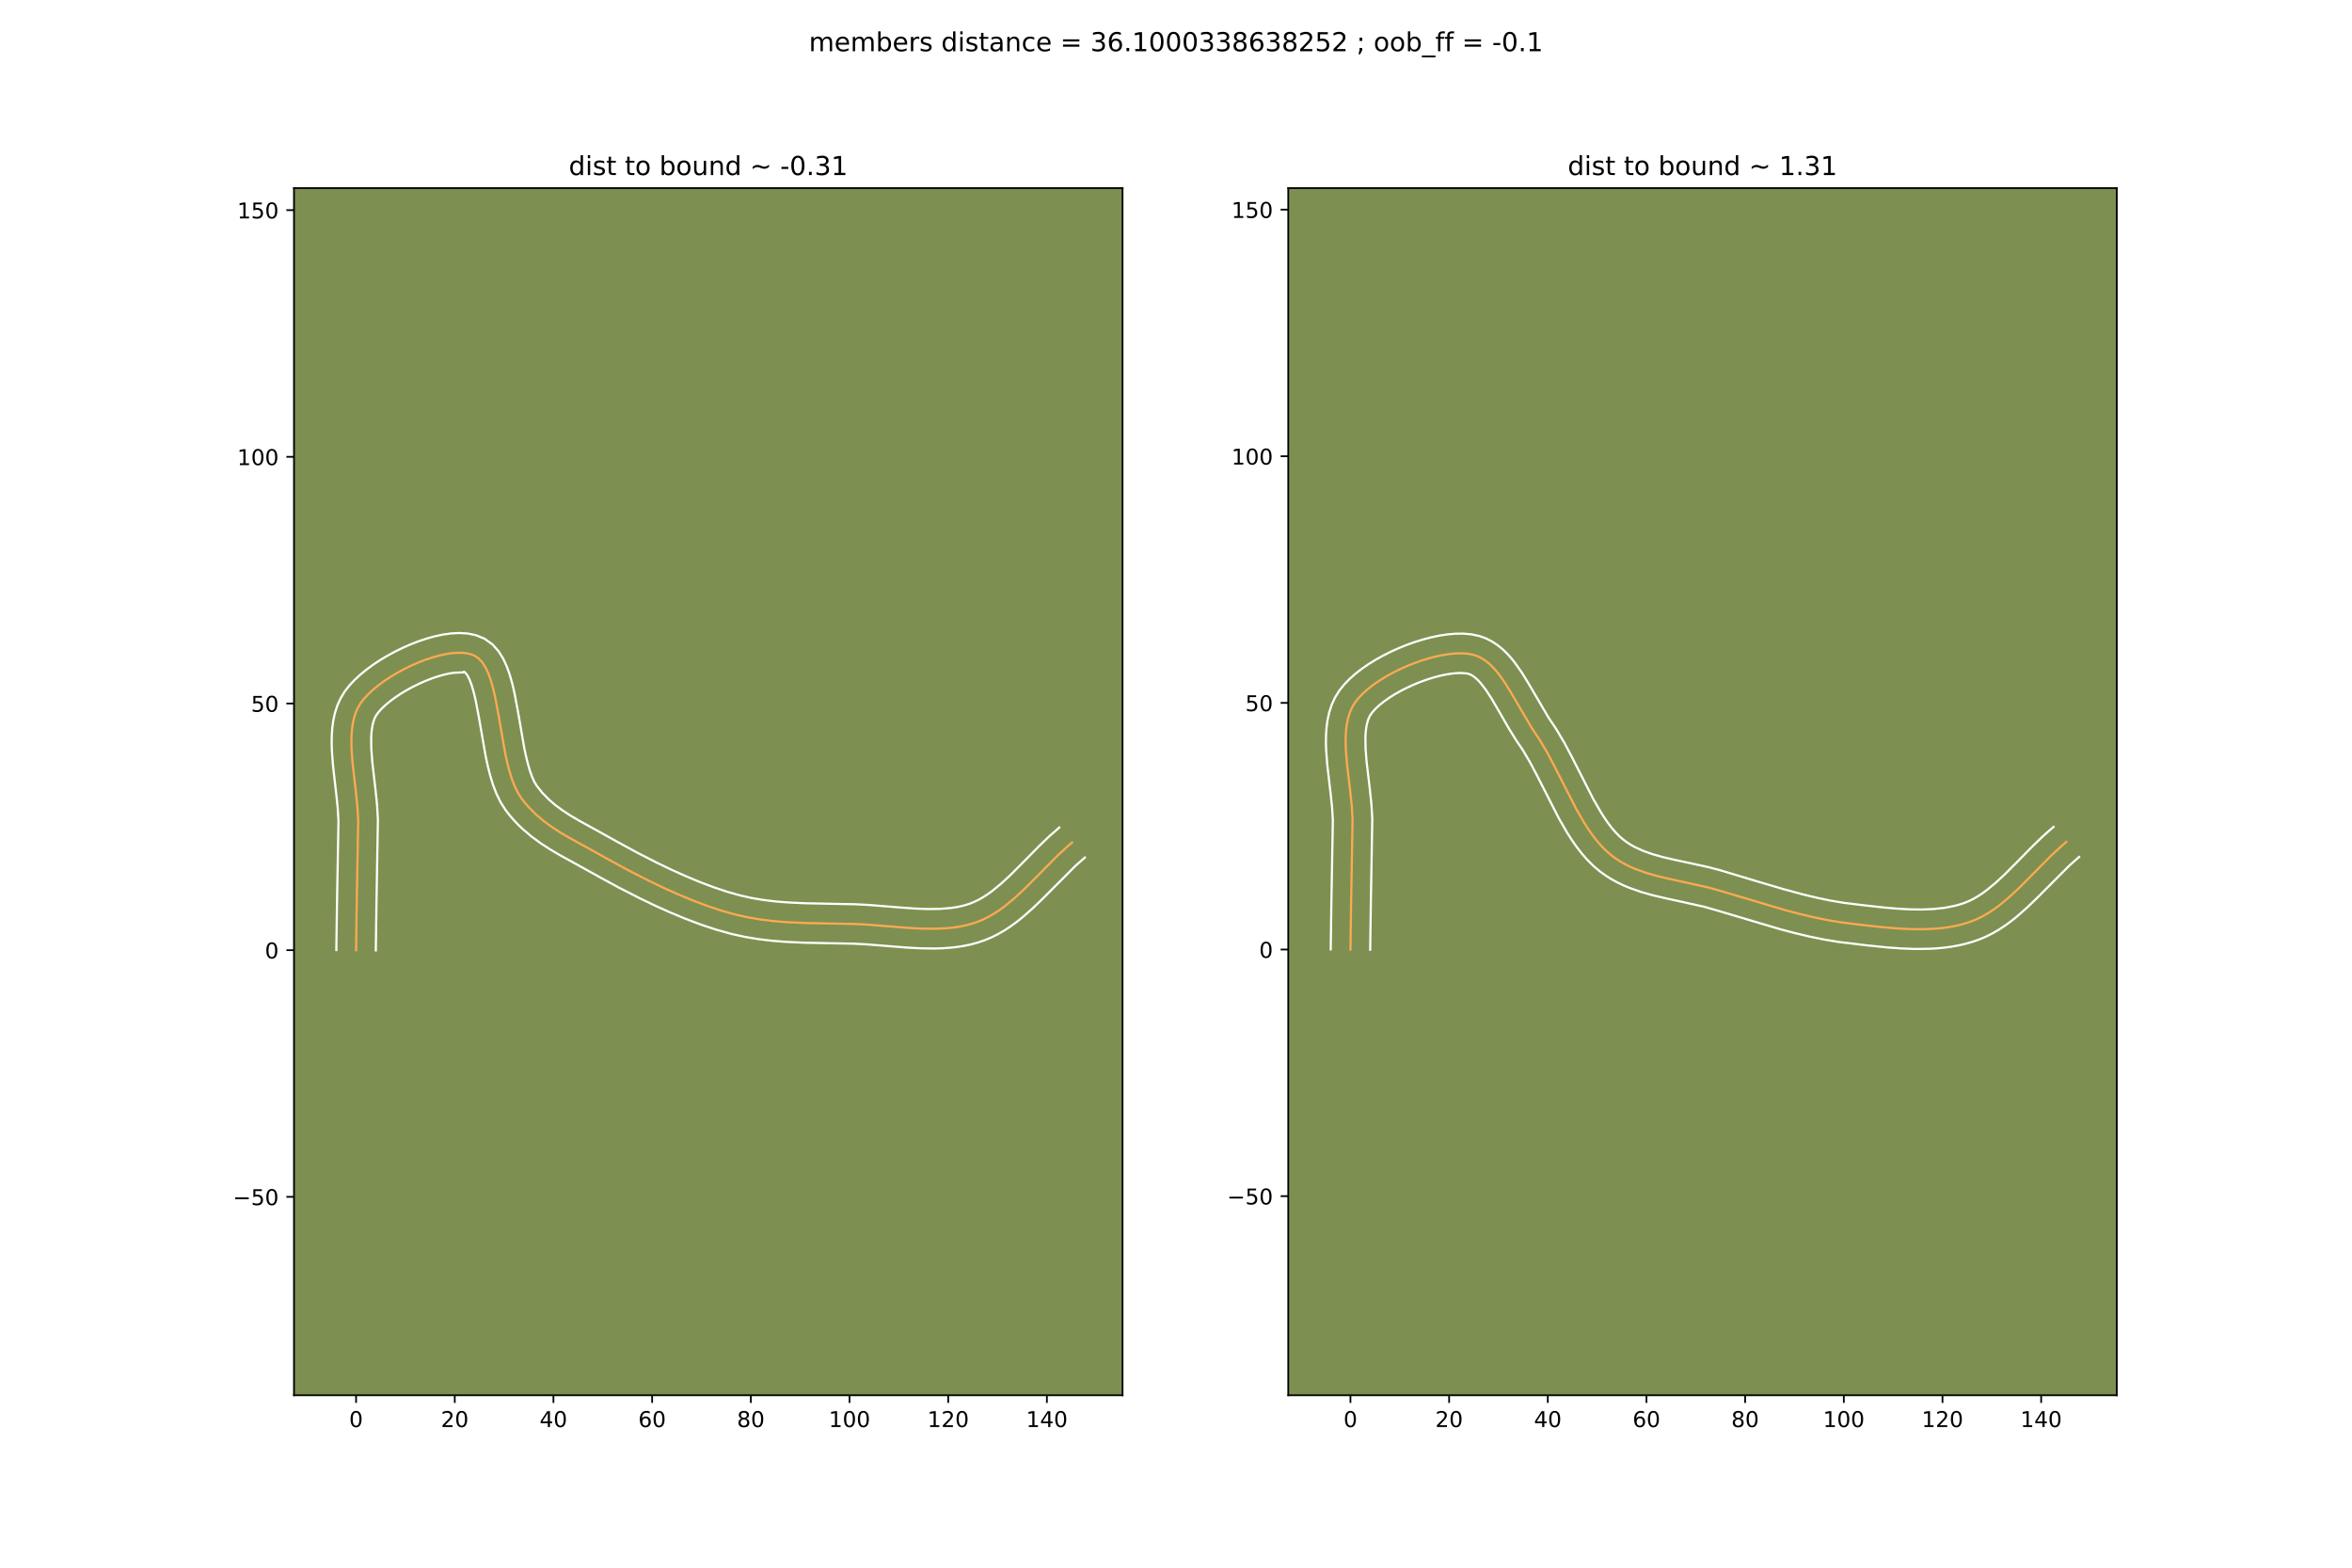 <?xml version="1.0" encoding="utf-8" standalone="no"?>
<!DOCTYPE svg PUBLIC "-//W3C//DTD SVG 1.1//EN"
  "http://www.w3.org/Graphics/SVG/1.1/DTD/svg11.dtd">
<!-- Created with matplotlib (https://matplotlib.org/) -->
<svg height="720pt" version="1.1" viewBox="0 0 1080 720" width="1080pt" xmlns="http://www.w3.org/2000/svg" xmlns:xlink="http://www.w3.org/1999/xlink">
 <defs>
  <style type="text/css">
*{stroke-linecap:butt;stroke-linejoin:round;}
  </style>
 </defs>
 <g id="figure_1">
  <g id="patch_1">
   <path d="M 0 720 
L 1080 720 
L 1080 0 
L 0 0 
z
" style="fill:#ffffff;"/>
  </g>
  <g id="axes_1">
   <g id="patch_2">
    <path d="M 135 640.8 
L 515.455 640.8 
L 515.455 86.4 
L 135 86.4 
z
" style="fill:#7d9051;"/>
   </g>
   <g id="matplotlib.axis_1">
    <g id="xtick_1">
     <g id="line2d_1">
      <defs>
       <path d="M 0 0 
L 0 3.5 
" id="m8bb1926071" style="stroke:#000000;stroke-width:0.8;"/>
      </defs>
      <g>
       <use style="stroke:#000000;stroke-width:0.8;" x="163.502" xlink:href="#m8bb1926071" y="640.8"/>
      </g>
     </g>
     <g id="text_1">
      <!-- 0 -->
      <defs>
       <path d="M 31.781 66.406 
Q 24.172 66.406 20.328 58.906 
Q 16.5 51.422 16.5 36.375 
Q 16.5 21.391 20.328 13.891 
Q 24.172 6.391 31.781 6.391 
Q 39.453 6.391 43.281 13.891 
Q 47.125 21.391 47.125 36.375 
Q 47.125 51.422 43.281 58.906 
Q 39.453 66.406 31.781 66.406 
z
M 31.781 74.219 
Q 44.047 74.219 50.516 64.516 
Q 56.984 54.828 56.984 36.375 
Q 56.984 17.969 50.516 8.266 
Q 44.047 -1.422 31.781 -1.422 
Q 19.531 -1.422 13.062 8.266 
Q 6.594 17.969 6.594 36.375 
Q 6.594 54.828 13.062 64.516 
Q 19.531 74.219 31.781 74.219 
z
" id="DejaVuSans-48"/>
      </defs>
      <g transform="translate(160.321 655.398)scale(0.1 -0.1)">
       <use xlink:href="#DejaVuSans-48"/>
      </g>
     </g>
    </g>
    <g id="xtick_2">
     <g id="line2d_2">
      <g>
       <use style="stroke:#000000;stroke-width:0.8;" x="208.819" xlink:href="#m8bb1926071" y="640.8"/>
      </g>
     </g>
     <g id="text_2">
      <!-- 20 -->
      <defs>
       <path d="M 19.188 8.297 
L 53.609 8.297 
L 53.609 0 
L 7.328 0 
L 7.328 8.297 
Q 12.938 14.109 22.625 23.891 
Q 32.328 33.688 34.812 36.531 
Q 39.547 41.844 41.422 45.531 
Q 43.312 49.219 43.312 52.781 
Q 43.312 58.594 39.234 62.25 
Q 35.156 65.922 28.609 65.922 
Q 23.969 65.922 18.812 64.312 
Q 13.672 62.703 7.812 59.422 
L 7.812 69.391 
Q 13.766 71.781 18.938 73 
Q 24.125 74.219 28.422 74.219 
Q 39.75 74.219 46.484 68.547 
Q 53.219 62.891 53.219 53.422 
Q 53.219 48.922 51.531 44.891 
Q 49.859 40.875 45.406 35.406 
Q 44.188 33.984 37.641 27.219 
Q 31.109 20.453 19.188 8.297 
z
" id="DejaVuSans-50"/>
      </defs>
      <g transform="translate(202.456 655.398)scale(0.1 -0.1)">
       <use xlink:href="#DejaVuSans-50"/>
       <use x="63.623" xlink:href="#DejaVuSans-48"/>
      </g>
     </g>
    </g>
    <g id="xtick_3">
     <g id="line2d_3">
      <g>
       <use style="stroke:#000000;stroke-width:0.8;" x="254.135" xlink:href="#m8bb1926071" y="640.8"/>
      </g>
     </g>
     <g id="text_3">
      <!-- 40 -->
      <defs>
       <path d="M 37.797 64.312 
L 12.891 25.391 
L 37.797 25.391 
z
M 35.203 72.906 
L 47.609 72.906 
L 47.609 25.391 
L 58.016 25.391 
L 58.016 17.188 
L 47.609 17.188 
L 47.609 0 
L 37.797 0 
L 37.797 17.188 
L 4.891 17.188 
L 4.891 26.703 
z
" id="DejaVuSans-52"/>
      </defs>
      <g transform="translate(247.773 655.398)scale(0.1 -0.1)">
       <use xlink:href="#DejaVuSans-52"/>
       <use x="63.623" xlink:href="#DejaVuSans-48"/>
      </g>
     </g>
    </g>
    <g id="xtick_4">
     <g id="line2d_4">
      <g>
       <use style="stroke:#000000;stroke-width:0.8;" x="299.452" xlink:href="#m8bb1926071" y="640.8"/>
      </g>
     </g>
     <g id="text_4">
      <!-- 60 -->
      <defs>
       <path d="M 33.016 40.375 
Q 26.375 40.375 22.484 35.828 
Q 18.609 31.297 18.609 23.391 
Q 18.609 15.531 22.484 10.953 
Q 26.375 6.391 33.016 6.391 
Q 39.656 6.391 43.531 10.953 
Q 47.406 15.531 47.406 23.391 
Q 47.406 31.297 43.531 35.828 
Q 39.656 40.375 33.016 40.375 
z
M 52.594 71.297 
L 52.594 62.312 
Q 48.875 64.062 45.094 64.984 
Q 41.312 65.922 37.594 65.922 
Q 27.828 65.922 22.672 59.328 
Q 17.531 52.734 16.797 39.406 
Q 19.672 43.656 24.016 45.922 
Q 28.375 48.188 33.594 48.188 
Q 44.578 48.188 50.953 41.516 
Q 57.328 34.859 57.328 23.391 
Q 57.328 12.156 50.688 5.359 
Q 44.047 -1.422 33.016 -1.422 
Q 20.359 -1.422 13.672 8.266 
Q 6.984 17.969 6.984 36.375 
Q 6.984 53.656 15.188 63.938 
Q 23.391 74.219 37.203 74.219 
Q 40.922 74.219 44.703 73.484 
Q 48.484 72.75 52.594 71.297 
z
" id="DejaVuSans-54"/>
      </defs>
      <g transform="translate(293.089 655.398)scale(0.1 -0.1)">
       <use xlink:href="#DejaVuSans-54"/>
       <use x="63.623" xlink:href="#DejaVuSans-48"/>
      </g>
     </g>
    </g>
    <g id="xtick_5">
     <g id="line2d_5">
      <g>
       <use style="stroke:#000000;stroke-width:0.8;" x="344.769" xlink:href="#m8bb1926071" y="640.8"/>
      </g>
     </g>
     <g id="text_5">
      <!-- 80 -->
      <defs>
       <path d="M 31.781 34.625 
Q 24.75 34.625 20.719 30.859 
Q 16.703 27.094 16.703 20.516 
Q 16.703 13.922 20.719 10.156 
Q 24.75 6.391 31.781 6.391 
Q 38.812 6.391 42.859 10.172 
Q 46.922 13.969 46.922 20.516 
Q 46.922 27.094 42.891 30.859 
Q 38.875 34.625 31.781 34.625 
z
M 21.922 38.812 
Q 15.578 40.375 12.031 44.719 
Q 8.5 49.078 8.5 55.328 
Q 8.5 64.062 14.719 69.141 
Q 20.953 74.219 31.781 74.219 
Q 42.672 74.219 48.875 69.141 
Q 55.078 64.062 55.078 55.328 
Q 55.078 49.078 51.531 44.719 
Q 48 40.375 41.703 38.812 
Q 48.828 37.156 52.797 32.312 
Q 56.781 27.484 56.781 20.516 
Q 56.781 9.906 50.312 4.234 
Q 43.844 -1.422 31.781 -1.422 
Q 19.734 -1.422 13.25 4.234 
Q 6.781 9.906 6.781 20.516 
Q 6.781 27.484 10.781 32.312 
Q 14.797 37.156 21.922 38.812 
z
M 18.312 54.391 
Q 18.312 48.734 21.844 45.562 
Q 25.391 42.391 31.781 42.391 
Q 38.141 42.391 41.719 45.562 
Q 45.312 48.734 45.312 54.391 
Q 45.312 60.062 41.719 63.234 
Q 38.141 66.406 31.781 66.406 
Q 25.391 66.406 21.844 63.234 
Q 18.312 60.062 18.312 54.391 
z
" id="DejaVuSans-56"/>
      </defs>
      <g transform="translate(338.406 655.398)scale(0.1 -0.1)">
       <use xlink:href="#DejaVuSans-56"/>
       <use x="63.623" xlink:href="#DejaVuSans-48"/>
      </g>
     </g>
    </g>
    <g id="xtick_6">
     <g id="line2d_6">
      <g>
       <use style="stroke:#000000;stroke-width:0.8;" x="390.085" xlink:href="#m8bb1926071" y="640.8"/>
      </g>
     </g>
     <g id="text_6">
      <!-- 100 -->
      <defs>
       <path d="M 12.406 8.297 
L 28.516 8.297 
L 28.516 63.922 
L 10.984 60.406 
L 10.984 69.391 
L 28.422 72.906 
L 38.281 72.906 
L 38.281 8.297 
L 54.391 8.297 
L 54.391 0 
L 12.406 0 
z
" id="DejaVuSans-49"/>
      </defs>
      <g transform="translate(380.541 655.398)scale(0.1 -0.1)">
       <use xlink:href="#DejaVuSans-49"/>
       <use x="63.623" xlink:href="#DejaVuSans-48"/>
       <use x="127.246" xlink:href="#DejaVuSans-48"/>
      </g>
     </g>
    </g>
    <g id="xtick_7">
     <g id="line2d_7">
      <g>
       <use style="stroke:#000000;stroke-width:0.8;" x="435.402" xlink:href="#m8bb1926071" y="640.8"/>
      </g>
     </g>
     <g id="text_7">
      <!-- 120 -->
      <g transform="translate(425.858 655.398)scale(0.1 -0.1)">
       <use xlink:href="#DejaVuSans-49"/>
       <use x="63.623" xlink:href="#DejaVuSans-50"/>
       <use x="127.246" xlink:href="#DejaVuSans-48"/>
      </g>
     </g>
    </g>
    <g id="xtick_8">
     <g id="line2d_8">
      <g>
       <use style="stroke:#000000;stroke-width:0.8;" x="480.718" xlink:href="#m8bb1926071" y="640.8"/>
      </g>
     </g>
     <g id="text_8">
      <!-- 140 -->
      <g transform="translate(471.175 655.398)scale(0.1 -0.1)">
       <use xlink:href="#DejaVuSans-49"/>
       <use x="63.623" xlink:href="#DejaVuSans-52"/>
       <use x="127.246" xlink:href="#DejaVuSans-48"/>
      </g>
     </g>
    </g>
   </g>
   <g id="matplotlib.axis_2">
    <g id="ytick_1">
     <g id="line2d_9">
      <defs>
       <path d="M 0 0 
L -3.5 0 
" id="m90d6559d12" style="stroke:#000000;stroke-width:0.8;"/>
      </defs>
      <g>
       <use style="stroke:#000000;stroke-width:0.8;" x="135" xlink:href="#m90d6559d12" y="549.682"/>
      </g>
     </g>
     <g id="text_9">
      <!-- −50 -->
      <defs>
       <path d="M 10.594 35.5 
L 73.188 35.5 
L 73.188 27.203 
L 10.594 27.203 
z
" id="DejaVuSans-8722"/>
       <path d="M 10.797 72.906 
L 49.516 72.906 
L 49.516 64.594 
L 19.828 64.594 
L 19.828 46.734 
Q 21.969 47.469 24.109 47.828 
Q 26.266 48.188 28.422 48.188 
Q 40.625 48.188 47.75 41.5 
Q 54.891 34.812 54.891 23.391 
Q 54.891 11.625 47.562 5.094 
Q 40.234 -1.422 26.906 -1.422 
Q 22.312 -1.422 17.547 -0.641 
Q 12.797 0.141 7.719 1.703 
L 7.719 11.625 
Q 12.109 9.234 16.797 8.062 
Q 21.484 6.891 26.703 6.891 
Q 35.156 6.891 40.078 11.328 
Q 45.016 15.766 45.016 23.391 
Q 45.016 31 40.078 35.438 
Q 35.156 39.891 26.703 39.891 
Q 22.75 39.891 18.812 39.016 
Q 14.891 38.141 10.797 36.281 
z
" id="DejaVuSans-53"/>
      </defs>
      <g transform="translate(106.895 553.482)scale(0.1 -0.1)">
       <use xlink:href="#DejaVuSans-8722"/>
       <use x="83.789" xlink:href="#DejaVuSans-53"/>
       <use x="147.412" xlink:href="#DejaVuSans-48"/>
      </g>
     </g>
    </g>
    <g id="ytick_2">
     <g id="line2d_10">
      <g>
       <use style="stroke:#000000;stroke-width:0.8;" x="135" xlink:href="#m90d6559d12" y="436.391"/>
      </g>
     </g>
     <g id="text_10">
      <!-- 0 -->
      <g transform="translate(121.638 440.19)scale(0.1 -0.1)">
       <use xlink:href="#DejaVuSans-48"/>
      </g>
     </g>
    </g>
    <g id="ytick_3">
     <g id="line2d_11">
      <g>
       <use style="stroke:#000000;stroke-width:0.8;" x="135" xlink:href="#m90d6559d12" y="323.099"/>
      </g>
     </g>
     <g id="text_11">
      <!-- 50 -->
      <g transform="translate(115.275 326.899)scale(0.1 -0.1)">
       <use xlink:href="#DejaVuSans-53"/>
       <use x="63.623" xlink:href="#DejaVuSans-48"/>
      </g>
     </g>
    </g>
    <g id="ytick_4">
     <g id="line2d_12">
      <g>
       <use style="stroke:#000000;stroke-width:0.8;" x="135" xlink:href="#m90d6559d12" y="209.808"/>
      </g>
     </g>
     <g id="text_12">
      <!-- 100 -->
      <g transform="translate(108.912 213.607)scale(0.1 -0.1)">
       <use xlink:href="#DejaVuSans-49"/>
       <use x="63.623" xlink:href="#DejaVuSans-48"/>
       <use x="127.246" xlink:href="#DejaVuSans-48"/>
      </g>
     </g>
    </g>
    <g id="ytick_5">
     <g id="line2d_13">
      <g>
       <use style="stroke:#000000;stroke-width:0.8;" x="135" xlink:href="#m90d6559d12" y="96.516"/>
      </g>
     </g>
     <g id="text_13">
      <!-- 150 -->
      <g transform="translate(108.912 100.315)scale(0.1 -0.1)">
       <use xlink:href="#DejaVuSans-49"/>
       <use x="63.623" xlink:href="#DejaVuSans-53"/>
       <use x="127.246" xlink:href="#DejaVuSans-48"/>
      </g>
     </g>
    </g>
   </g>
   <g id="line2d_14">
    <path clip-path="url(#p66b61be39e)" d="M 163.502 436.391 
L 163.794 415.524 
L 164.476 376.728 
L 164.11 370.449 
L 163.446 363.969 
L 161.939 350.888 
L 161.453 344.529 
L 161.356 341.448 
L 161.386 338.452 
L 161.565 335.556 
L 161.915 332.776 
L 162.459 330.128 
L 163.22 327.625 
L 164.219 325.283 
L 165.479 323.117 
L 167.056 321.035 
L 168.965 318.949 
L 171.172 316.877 
L 173.64 314.838 
L 176.333 312.851 
L 179.215 310.934 
L 182.251 309.106 
L 185.405 307.387 
L 188.641 305.794 
L 191.924 304.348 
L 195.216 303.065 
L 198.483 301.966 
L 201.688 301.069 
L 204.796 300.393 
L 207.771 299.957 
L 210.577 299.779 
L 213.178 299.878 
L 215.538 300.273 
L 217.622 300.983 
L 219.622 302.252 
L 221.369 304.088 
L 222.891 306.434 
L 224.214 309.233 
L 225.369 312.428 
L 226.381 315.961 
L 227.281 319.775 
L 228.851 328.018 
L 231.86 345.356 
L 232.749 349.533 
L 233.748 353.534 
L 234.886 357.3 
L 236.19 360.774 
L 237.689 363.899 
L 239.41 366.617 
L 240.937 368.585 
L 242.525 370.439 
L 245.873 373.842 
L 249.436 376.897 
L 253.195 379.673 
L 257.131 382.242 
L 261.227 384.674 
L 269.823 389.41 
L 279.355 394.71 
L 288.294 399.579 
L 297.85 404.469 
L 304.455 407.639 
L 311.168 410.663 
L 317.926 413.48 
L 324.661 416.028 
L 331.307 418.246 
L 337.8 420.071 
L 343.561 421.35 
L 349.298 422.313 
L 355.018 423.009 
L 360.727 423.486 
L 369.286 423.896 
L 380.727 424.128 
L 392.251 424.355 
L 398.228 424.654 
L 407.408 425.385 
L 416.693 426.138 
L 422.858 426.478 
L 428.944 426.565 
L 434.899 426.295 
L 437.812 425.993 
L 440.674 425.563 
L 443.478 424.99 
L 446.218 424.262 
L 448.888 423.367 
L 451.484 422.286 
L 454.011 421.023 
L 456.475 419.593 
L 458.881 418.012 
L 461.237 416.296 
L 465.821 412.522 
L 470.275 408.398 
L 476.816 401.832 
L 485.534 393.034 
L 490 388.9 
L 492.281 386.956 
L 492.281 386.956 
" style="fill:none;stroke:#fea952;stroke-linecap:square;"/>
   </g>
   <g id="line2d_15">
    <path clip-path="url(#p66b61be39e)" d="M 154.439 436.304 
L 154.732 415.357 
L 155.421 377.119 
L 155.087 371.305 
L 154.445 365.034 
L 152.91 351.687 
L 152.395 344.815 
L 152.293 341.358 
L 152.34 337.893 
L 152.573 334.423 
L 153.037 330.952 
L 153.788 327.493 
L 154.884 324.068 
L 156.385 320.725 
L 158.254 317.644 
L 160.37 314.916 
L 162.761 312.342 
L 165.399 309.89 
L 168.258 307.545 
L 171.314 305.303 
L 174.541 303.168 
L 177.913 301.149 
L 181.404 299.255 
L 184.986 297.501 
L 188.634 295.902 
L 192.326 294.475 
L 196.04 293.238 
L 199.761 292.213 
L 203.48 291.426 
L 207.197 290.912 
L 210.922 290.722 
L 214.675 290.939 
L 218.462 291.694 
L 222.475 293.329 
L 226.188 296.004 
L 228.974 299.157 
L 231.084 302.559 
L 232.738 306.153 
L 234.081 309.93 
L 235.203 313.881 
L 236.165 317.985 
L 237.788 326.512 
L 240.725 343.47 
L 241.542 347.337 
L 242.424 350.913 
L 243.371 354.114 
L 244.362 356.854 
L 245.346 359.05 
L 246.57 361.06 
L 249.126 364.229 
L 251.907 367.079 
L 254.939 369.695 
L 258.243 372.146 
L 261.826 374.489 
L 265.683 376.782 
L 274.157 381.45 
L 283.752 386.785 
L 292.498 391.55 
L 301.817 396.32 
L 308.23 399.399 
L 314.719 402.324 
L 321.209 405.032 
L 327.622 407.462 
L 333.874 409.553 
L 339.885 411.251 
L 345.17 412.431 
L 350.486 413.328 
L 355.848 413.984 
L 361.27 414.439 
L 369.539 414.836 
L 380.86 415.066 
L 392.623 415.3 
L 398.88 415.615 
L 411.245 416.618 
L 420.209 417.28 
L 425.931 417.496 
L 431.371 417.436 
L 436.464 417.031 
L 438.861 416.683 
L 441.152 416.23 
L 443.335 415.67 
L 445.405 415 
L 447.431 414.179 
L 449.461 413.184 
L 451.499 412.017 
L 453.546 410.686 
L 455.602 409.198 
L 459.741 405.801 
L 463.924 401.932 
L 470.322 395.51 
L 476.987 388.723 
L 481.675 384.208 
L 486.401 380.058 
L 486.401 380.058 
" style="fill:none;stroke:#ffffff;stroke-linecap:square;"/>
   </g>
   <g id="line2d_16">
    <path clip-path="url(#p66b61be39e)" d="M 172.565 436.478 
L 172.855 415.691 
L 173.53 376.336 
L 173.133 369.592 
L 172.446 362.903 
L 170.967 350.09 
L 170.512 344.244 
L 170.432 339.01 
L 170.557 336.69 
L 170.793 334.601 
L 171.131 332.763 
L 171.556 331.181 
L 172.053 329.84 
L 172.704 328.589 
L 173.741 327.154 
L 175.17 325.556 
L 176.945 323.864 
L 179.021 322.131 
L 181.351 320.398 
L 183.889 318.699 
L 186.59 317.064 
L 189.407 315.519 
L 192.297 314.088 
L 195.213 312.793 
L 198.106 311.655 
L 200.925 310.694 
L 203.614 309.925 
L 206.112 309.36 
L 208.345 309.002 
L 211.681 308.817 
L 212.615 308.852 
L 212.769 308.638 
L 213.056 308.499 
L 213.765 309.019 
L 214.697 310.309 
L 215.69 312.313 
L 216.656 314.925 
L 217.56 318.041 
L 218.396 321.566 
L 219.913 329.524 
L 222.995 347.241 
L 223.956 351.73 
L 225.072 356.155 
L 226.401 360.485 
L 228.018 364.693 
L 230.032 368.747 
L 232.25 372.174 
L 234.053 374.48 
L 235.924 376.65 
L 237.856 378.689 
L 239.839 380.605 
L 243.932 384.098 
L 248.146 387.2 
L 252.437 389.995 
L 256.771 392.566 
L 265.488 397.37 
L 274.957 402.635 
L 284.089 407.608 
L 293.883 412.618 
L 300.679 415.878 
L 307.617 419.001 
L 314.642 421.927 
L 321.7 424.594 
L 328.74 426.938 
L 335.714 428.891 
L 341.952 430.269 
L 348.11 431.298 
L 354.187 432.034 
L 360.183 432.533 
L 369.033 432.956 
L 380.594 433.19 
L 391.879 433.411 
L 397.576 433.694 
L 406.631 434.415 
L 416.123 435.183 
L 422.616 435.538 
L 429.197 435.625 
L 432.51 435.527 
L 435.833 435.31 
L 439.161 434.956 
L 442.488 434.443 
L 445.804 433.75 
L 449.101 432.855 
L 452.372 431.734 
L 455.537 430.393 
L 458.56 428.861 
L 461.45 427.168 
L 464.217 425.338 
L 466.873 423.394 
L 469.431 421.356 
L 474.296 417.074 
L 478.899 412.63 
L 493.83 397.655 
L 498.161 393.853 
L 498.161 393.853 
" style="fill:none;stroke:#ffffff;stroke-linecap:square;"/>
   </g>
   <g id="patch_3">
    <path d="M 135 640.8 
L 135 86.4 
" style="fill:none;stroke:#000000;stroke-linecap:square;stroke-linejoin:miter;stroke-width:0.8;"/>
   </g>
   <g id="patch_4">
    <path d="M 515.455 640.8 
L 515.455 86.4 
" style="fill:none;stroke:#000000;stroke-linecap:square;stroke-linejoin:miter;stroke-width:0.8;"/>
   </g>
   <g id="patch_5">
    <path d="M 135 640.8 
L 515.455 640.8 
" style="fill:none;stroke:#000000;stroke-linecap:square;stroke-linejoin:miter;stroke-width:0.8;"/>
   </g>
   <g id="patch_6">
    <path d="M 135 86.4 
L 515.455 86.4 
" style="fill:none;stroke:#000000;stroke-linecap:square;stroke-linejoin:miter;stroke-width:0.8;"/>
   </g>
   <g id="text_14">
    <!-- dist to bound ~ -0.31 -->
    <defs>
     <path d="M 45.406 46.391 
L 45.406 75.984 
L 54.391 75.984 
L 54.391 0 
L 45.406 0 
L 45.406 8.203 
Q 42.578 3.328 38.25 0.953 
Q 33.938 -1.422 27.875 -1.422 
Q 17.969 -1.422 11.734 6.484 
Q 5.516 14.406 5.516 27.297 
Q 5.516 40.188 11.734 48.094 
Q 17.969 56 27.875 56 
Q 33.938 56 38.25 53.625 
Q 42.578 51.266 45.406 46.391 
z
M 14.797 27.297 
Q 14.797 17.391 18.875 11.75 
Q 22.953 6.109 30.078 6.109 
Q 37.203 6.109 41.297 11.75 
Q 45.406 17.391 45.406 27.297 
Q 45.406 37.203 41.297 42.844 
Q 37.203 48.484 30.078 48.484 
Q 22.953 48.484 18.875 42.844 
Q 14.797 37.203 14.797 27.297 
z
" id="DejaVuSans-100"/>
     <path d="M 9.422 54.688 
L 18.406 54.688 
L 18.406 0 
L 9.422 0 
z
M 9.422 75.984 
L 18.406 75.984 
L 18.406 64.594 
L 9.422 64.594 
z
" id="DejaVuSans-105"/>
     <path d="M 44.281 53.078 
L 44.281 44.578 
Q 40.484 46.531 36.375 47.5 
Q 32.281 48.484 27.875 48.484 
Q 21.188 48.484 17.844 46.438 
Q 14.5 44.391 14.5 40.281 
Q 14.5 37.156 16.891 35.375 
Q 19.281 33.594 26.516 31.984 
L 29.594 31.297 
Q 39.156 29.25 43.188 25.516 
Q 47.219 21.781 47.219 15.094 
Q 47.219 7.469 41.188 3.016 
Q 35.156 -1.422 24.609 -1.422 
Q 20.219 -1.422 15.453 -0.562 
Q 10.688 0.297 5.422 2 
L 5.422 11.281 
Q 10.406 8.688 15.234 7.391 
Q 20.062 6.109 24.812 6.109 
Q 31.156 6.109 34.562 8.281 
Q 37.984 10.453 37.984 14.406 
Q 37.984 18.062 35.516 20.016 
Q 33.062 21.969 24.703 23.781 
L 21.578 24.516 
Q 13.234 26.266 9.516 29.906 
Q 5.812 33.547 5.812 39.891 
Q 5.812 47.609 11.281 51.797 
Q 16.75 56 26.812 56 
Q 31.781 56 36.172 55.266 
Q 40.578 54.547 44.281 53.078 
z
" id="DejaVuSans-115"/>
     <path d="M 18.312 70.219 
L 18.312 54.688 
L 36.812 54.688 
L 36.812 47.703 
L 18.312 47.703 
L 18.312 18.016 
Q 18.312 11.328 20.141 9.422 
Q 21.969 7.516 27.594 7.516 
L 36.812 7.516 
L 36.812 0 
L 27.594 0 
Q 17.188 0 13.234 3.875 
Q 9.281 7.766 9.281 18.016 
L 9.281 47.703 
L 2.688 47.703 
L 2.688 54.688 
L 9.281 54.688 
L 9.281 70.219 
z
" id="DejaVuSans-116"/>
     <path id="DejaVuSans-32"/>
     <path d="M 30.609 48.391 
Q 23.391 48.391 19.188 42.75 
Q 14.984 37.109 14.984 27.297 
Q 14.984 17.484 19.156 11.844 
Q 23.344 6.203 30.609 6.203 
Q 37.797 6.203 41.984 11.859 
Q 46.188 17.531 46.188 27.297 
Q 46.188 37.016 41.984 42.703 
Q 37.797 48.391 30.609 48.391 
z
M 30.609 56 
Q 42.328 56 49.016 48.375 
Q 55.719 40.766 55.719 27.297 
Q 55.719 13.875 49.016 6.219 
Q 42.328 -1.422 30.609 -1.422 
Q 18.844 -1.422 12.172 6.219 
Q 5.516 13.875 5.516 27.297 
Q 5.516 40.766 12.172 48.375 
Q 18.844 56 30.609 56 
z
" id="DejaVuSans-111"/>
     <path d="M 48.688 27.297 
Q 48.688 37.203 44.609 42.844 
Q 40.531 48.484 33.406 48.484 
Q 26.266 48.484 22.188 42.844 
Q 18.109 37.203 18.109 27.297 
Q 18.109 17.391 22.188 11.75 
Q 26.266 6.109 33.406 6.109 
Q 40.531 6.109 44.609 11.75 
Q 48.688 17.391 48.688 27.297 
z
M 18.109 46.391 
Q 20.953 51.266 25.266 53.625 
Q 29.594 56 35.594 56 
Q 45.562 56 51.781 48.094 
Q 58.016 40.188 58.016 27.297 
Q 58.016 14.406 51.781 6.484 
Q 45.562 -1.422 35.594 -1.422 
Q 29.594 -1.422 25.266 0.953 
Q 20.953 3.328 18.109 8.203 
L 18.109 0 
L 9.078 0 
L 9.078 75.984 
L 18.109 75.984 
z
" id="DejaVuSans-98"/>
     <path d="M 8.5 21.578 
L 8.5 54.688 
L 17.484 54.688 
L 17.484 21.922 
Q 17.484 14.156 20.5 10.266 
Q 23.531 6.391 29.594 6.391 
Q 36.859 6.391 41.078 11.031 
Q 45.312 15.672 45.312 23.688 
L 45.312 54.688 
L 54.297 54.688 
L 54.297 0 
L 45.312 0 
L 45.312 8.406 
Q 42.047 3.422 37.719 1 
Q 33.406 -1.422 27.688 -1.422 
Q 18.266 -1.422 13.375 4.438 
Q 8.5 10.297 8.5 21.578 
z
M 31.109 56 
z
" id="DejaVuSans-117"/>
     <path d="M 54.891 33.016 
L 54.891 0 
L 45.906 0 
L 45.906 32.719 
Q 45.906 40.484 42.875 44.328 
Q 39.844 48.188 33.797 48.188 
Q 26.516 48.188 22.312 43.547 
Q 18.109 38.922 18.109 30.906 
L 18.109 0 
L 9.078 0 
L 9.078 54.688 
L 18.109 54.688 
L 18.109 46.188 
Q 21.344 51.125 25.703 53.562 
Q 30.078 56 35.797 56 
Q 45.219 56 50.047 50.172 
Q 54.891 44.344 54.891 33.016 
z
" id="DejaVuSans-110"/>
     <path d="M 73.188 39.891 
L 73.188 31.203 
Q 68.062 27.344 63.688 25.688 
Q 59.328 24.031 54.594 24.031 
Q 49.219 24.031 42.094 26.906 
Q 41.547 27.094 41.312 27.203 
Q 40.969 27.344 40.234 27.594 
Q 32.672 30.609 28.078 30.609 
Q 23.781 30.609 19.578 28.734 
Q 15.375 26.859 10.594 22.797 
L 10.594 31.5 
Q 15.719 35.359 20.094 37.031 
Q 24.469 38.719 29.203 38.719 
Q 34.578 38.719 41.75 35.797 
Q 42.234 35.594 42.484 35.5 
Q 42.875 35.359 43.562 35.109 
Q 51.125 32.078 55.719 32.078 
Q 59.906 32.078 64.031 33.938 
Q 68.172 35.797 73.188 39.891 
z
" id="DejaVuSans-126"/>
     <path d="M 4.891 31.391 
L 31.203 31.391 
L 31.203 23.391 
L 4.891 23.391 
z
" id="DejaVuSans-45"/>
     <path d="M 10.688 12.406 
L 21 12.406 
L 21 0 
L 10.688 0 
z
" id="DejaVuSans-46"/>
     <path d="M 40.578 39.312 
Q 47.656 37.797 51.625 33 
Q 55.609 28.219 55.609 21.188 
Q 55.609 10.406 48.188 4.484 
Q 40.766 -1.422 27.094 -1.422 
Q 22.516 -1.422 17.656 -0.516 
Q 12.797 0.391 7.625 2.203 
L 7.625 11.719 
Q 11.719 9.328 16.594 8.109 
Q 21.484 6.891 26.812 6.891 
Q 36.078 6.891 40.938 10.547 
Q 45.797 14.203 45.797 21.188 
Q 45.797 27.641 41.281 31.266 
Q 36.766 34.906 28.719 34.906 
L 20.219 34.906 
L 20.219 43.016 
L 29.109 43.016 
Q 36.375 43.016 40.234 45.922 
Q 44.094 48.828 44.094 54.297 
Q 44.094 59.906 40.109 62.906 
Q 36.141 65.922 28.719 65.922 
Q 24.656 65.922 20.016 65.031 
Q 15.375 64.156 9.812 62.312 
L 9.812 71.094 
Q 15.438 72.656 20.344 73.438 
Q 25.25 74.219 29.594 74.219 
Q 40.828 74.219 47.359 69.109 
Q 53.906 64.016 53.906 55.328 
Q 53.906 49.266 50.438 45.094 
Q 46.969 40.922 40.578 39.312 
z
" id="DejaVuSans-51"/>
    </defs>
    <g transform="translate(261.176 80.4)scale(0.12 -0.12)">
     <use xlink:href="#DejaVuSans-100"/>
     <use x="63.477" xlink:href="#DejaVuSans-105"/>
     <use x="91.26" xlink:href="#DejaVuSans-115"/>
     <use x="143.359" xlink:href="#DejaVuSans-116"/>
     <use x="182.568" xlink:href="#DejaVuSans-32"/>
     <use x="214.355" xlink:href="#DejaVuSans-116"/>
     <use x="253.564" xlink:href="#DejaVuSans-111"/>
     <use x="314.746" xlink:href="#DejaVuSans-32"/>
     <use x="346.533" xlink:href="#DejaVuSans-98"/>
     <use x="410.01" xlink:href="#DejaVuSans-111"/>
     <use x="471.191" xlink:href="#DejaVuSans-117"/>
     <use x="534.57" xlink:href="#DejaVuSans-110"/>
     <use x="597.949" xlink:href="#DejaVuSans-100"/>
     <use x="661.426" xlink:href="#DejaVuSans-32"/>
     <use x="693.213" xlink:href="#DejaVuSans-126"/>
     <use x="777.002" xlink:href="#DejaVuSans-32"/>
     <use x="808.789" xlink:href="#DejaVuSans-45"/>
     <use x="844.873" xlink:href="#DejaVuSans-48"/>
     <use x="908.496" xlink:href="#DejaVuSans-46"/>
     <use x="940.283" xlink:href="#DejaVuSans-51"/>
     <use x="1003.906" xlink:href="#DejaVuSans-49"/>
    </g>
   </g>
  </g>
  <g id="axes_2">
   <g id="patch_7">
    <path d="M 591.545 640.8 
L 972 640.8 
L 972 86.4 
L 591.545 86.4 
z
" style="fill:#7d9051;"/>
   </g>
   <g id="matplotlib.axis_3">
    <g id="xtick_9">
     <g id="line2d_17">
      <g>
       <use style="stroke:#000000;stroke-width:0.8;" x="620.105" xlink:href="#m8bb1926071" y="640.8"/>
      </g>
     </g>
     <g id="text_15">
      <!-- 0 -->
      <g transform="translate(616.924 655.398)scale(0.1 -0.1)">
       <use xlink:href="#DejaVuSans-48"/>
      </g>
     </g>
    </g>
    <g id="xtick_10">
     <g id="line2d_18">
      <g>
       <use style="stroke:#000000;stroke-width:0.8;" x="665.414" xlink:href="#m8bb1926071" y="640.8"/>
      </g>
     </g>
     <g id="text_16">
      <!-- 20 -->
      <g transform="translate(659.052 655.398)scale(0.1 -0.1)">
       <use xlink:href="#DejaVuSans-50"/>
       <use x="63.623" xlink:href="#DejaVuSans-48"/>
      </g>
     </g>
    </g>
    <g id="xtick_11">
     <g id="line2d_19">
      <g>
       <use style="stroke:#000000;stroke-width:0.8;" x="710.723" xlink:href="#m8bb1926071" y="640.8"/>
      </g>
     </g>
     <g id="text_17">
      <!-- 40 -->
      <g transform="translate(704.36 655.398)scale(0.1 -0.1)">
       <use xlink:href="#DejaVuSans-52"/>
       <use x="63.623" xlink:href="#DejaVuSans-48"/>
      </g>
     </g>
    </g>
    <g id="xtick_12">
     <g id="line2d_20">
      <g>
       <use style="stroke:#000000;stroke-width:0.8;" x="756.032" xlink:href="#m8bb1926071" y="640.8"/>
      </g>
     </g>
     <g id="text_18">
      <!-- 60 -->
      <g transform="translate(749.669 655.398)scale(0.1 -0.1)">
       <use xlink:href="#DejaVuSans-54"/>
       <use x="63.623" xlink:href="#DejaVuSans-48"/>
      </g>
     </g>
    </g>
    <g id="xtick_13">
     <g id="line2d_21">
      <g>
       <use style="stroke:#000000;stroke-width:0.8;" x="801.341" xlink:href="#m8bb1926071" y="640.8"/>
      </g>
     </g>
     <g id="text_19">
      <!-- 80 -->
      <g transform="translate(794.978 655.398)scale(0.1 -0.1)">
       <use xlink:href="#DejaVuSans-56"/>
       <use x="63.623" xlink:href="#DejaVuSans-48"/>
      </g>
     </g>
    </g>
    <g id="xtick_14">
     <g id="line2d_22">
      <g>
       <use style="stroke:#000000;stroke-width:0.8;" x="846.649" xlink:href="#m8bb1926071" y="640.8"/>
      </g>
     </g>
     <g id="text_20">
      <!-- 100 -->
      <g transform="translate(837.106 655.398)scale(0.1 -0.1)">
       <use xlink:href="#DejaVuSans-49"/>
       <use x="63.623" xlink:href="#DejaVuSans-48"/>
       <use x="127.246" xlink:href="#DejaVuSans-48"/>
      </g>
     </g>
    </g>
    <g id="xtick_15">
     <g id="line2d_23">
      <g>
       <use style="stroke:#000000;stroke-width:0.8;" x="891.958" xlink:href="#m8bb1926071" y="640.8"/>
      </g>
     </g>
     <g id="text_21">
      <!-- 120 -->
      <g transform="translate(882.414 655.398)scale(0.1 -0.1)">
       <use xlink:href="#DejaVuSans-49"/>
       <use x="63.623" xlink:href="#DejaVuSans-50"/>
       <use x="127.246" xlink:href="#DejaVuSans-48"/>
      </g>
     </g>
    </g>
    <g id="xtick_16">
     <g id="line2d_24">
      <g>
       <use style="stroke:#000000;stroke-width:0.8;" x="937.267" xlink:href="#m8bb1926071" y="640.8"/>
      </g>
     </g>
     <g id="text_22">
      <!-- 140 -->
      <g transform="translate(927.723 655.398)scale(0.1 -0.1)">
       <use xlink:href="#DejaVuSans-49"/>
       <use x="63.623" xlink:href="#DejaVuSans-52"/>
       <use x="127.246" xlink:href="#DejaVuSans-48"/>
      </g>
     </g>
    </g>
   </g>
   <g id="matplotlib.axis_4">
    <g id="ytick_6">
     <g id="line2d_25">
      <g>
       <use style="stroke:#000000;stroke-width:0.8;" x="591.545" xlink:href="#m90d6559d12" y="549.369"/>
      </g>
     </g>
     <g id="text_23">
      <!-- −50 -->
      <g transform="translate(563.441 553.168)scale(0.1 -0.1)">
       <use xlink:href="#DejaVuSans-8722"/>
       <use x="83.789" xlink:href="#DejaVuSans-53"/>
       <use x="147.412" xlink:href="#DejaVuSans-48"/>
      </g>
     </g>
    </g>
    <g id="ytick_7">
     <g id="line2d_26">
      <g>
       <use style="stroke:#000000;stroke-width:0.8;" x="591.545" xlink:href="#m90d6559d12" y="436.097"/>
      </g>
     </g>
     <g id="text_24">
      <!-- 0 -->
      <g transform="translate(578.183 439.896)scale(0.1 -0.1)">
       <use xlink:href="#DejaVuSans-48"/>
      </g>
     </g>
    </g>
    <g id="ytick_8">
     <g id="line2d_27">
      <g>
       <use style="stroke:#000000;stroke-width:0.8;" x="591.545" xlink:href="#m90d6559d12" y="322.825"/>
      </g>
     </g>
     <g id="text_25">
      <!-- 50 -->
      <g transform="translate(571.82 326.624)scale(0.1 -0.1)">
       <use xlink:href="#DejaVuSans-53"/>
       <use x="63.623" xlink:href="#DejaVuSans-48"/>
      </g>
     </g>
    </g>
    <g id="ytick_9">
     <g id="line2d_28">
      <g>
       <use style="stroke:#000000;stroke-width:0.8;" x="591.545" xlink:href="#m90d6559d12" y="209.553"/>
      </g>
     </g>
     <g id="text_26">
      <!-- 100 -->
      <g transform="translate(565.458 213.352)scale(0.1 -0.1)">
       <use xlink:href="#DejaVuSans-49"/>
       <use x="63.623" xlink:href="#DejaVuSans-48"/>
       <use x="127.246" xlink:href="#DejaVuSans-48"/>
      </g>
     </g>
    </g>
    <g id="ytick_10">
     <g id="line2d_29">
      <g>
       <use style="stroke:#000000;stroke-width:0.8;" x="591.545" xlink:href="#m90d6559d12" y="96.281"/>
      </g>
     </g>
     <g id="text_27">
      <!-- 150 -->
      <g transform="translate(565.458 100.08)scale(0.1 -0.1)">
       <use xlink:href="#DejaVuSans-49"/>
       <use x="63.623" xlink:href="#DejaVuSans-53"/>
       <use x="127.246" xlink:href="#DejaVuSans-48"/>
      </g>
     </g>
    </g>
   </g>
   <g id="line2d_30">
    <path clip-path="url(#pe48979d69d)" d="M 620.105 436.097 
L 620.397 415.233 
L 621.078 376.444 
L 620.704 370.165 
L 620.028 363.685 
L 618.494 350.604 
L 618 344.245 
L 617.9 341.164 
L 617.929 338.168 
L 618.11 335.274 
L 618.465 332.495 
L 619.017 329.847 
L 619.789 327.346 
L 620.803 325.006 
L 622.082 322.842 
L 623.704 320.743 
L 625.655 318.671 
L 627.902 316.64 
L 630.411 314.663 
L 633.148 312.753 
L 636.079 310.926 
L 639.171 309.193 
L 642.39 307.568 
L 645.702 306.065 
L 649.072 304.698 
L 652.468 303.479 
L 655.855 302.423 
L 659.2 301.543 
L 662.468 300.852 
L 665.627 300.364 
L 668.641 300.093 
L 671.477 300.051 
L 674.102 300.253 
L 676.481 300.712 
L 678.42 301.366 
L 680.264 302.264 
L 682.02 303.388 
L 683.698 304.72 
L 685.306 306.241 
L 686.851 307.931 
L 688.343 309.773 
L 691.198 313.837 
L 693.937 318.282 
L 703.57 334.683 
L 706.852 339.556 
L 710.304 345.372 
L 713.646 351.659 
L 723.72 371.439 
L 727.333 377.704 
L 729.227 380.667 
L 731.191 383.486 
L 733.235 386.137 
L 735.367 388.595 
L 737.596 390.838 
L 739.931 392.841 
L 742.05 394.395 
L 744.237 395.795 
L 746.486 397.054 
L 748.794 398.184 
L 751.156 399.199 
L 756.026 400.933 
L 761.062 402.359 
L 766.232 403.579 
L 784.894 407.709 
L 790.608 409.344 
L 819.419 417.911 
L 826.009 419.656 
L 832.595 421.229 
L 839.141 422.578 
L 845.615 423.648 
L 854.896 424.781 
L 864.148 425.802 
L 870.341 426.344 
L 876.506 426.692 
L 882.6 426.777 
L 888.583 426.528 
L 891.519 426.256 
L 894.412 425.875 
L 897.256 425.375 
L 900.046 424.747 
L 902.776 423.983 
L 905.442 423.075 
L 908.037 421.994 
L 910.564 420.731 
L 913.027 419.301 
L 915.434 417.721 
L 917.789 416.005 
L 922.372 412.232 
L 926.825 408.109 
L 933.365 401.544 
L 942.081 392.747 
L 946.547 388.614 
L 948.828 386.67 
L 948.828 386.67 
" style="fill:none;stroke:#fea952;stroke-linecap:square;"/>
   </g>
   <g id="line2d_31">
    <path clip-path="url(#pe48979d69d)" d="M 611.044 436.009 
L 611.337 415.066 
L 612.025 376.844 
L 611.685 371.037 
L 611.032 364.769 
L 609.469 351.417 
L 608.943 344.537 
L 608.839 341.075 
L 608.885 337.603 
L 609.122 334.125 
L 609.594 330.645 
L 610.358 327.176 
L 611.474 323.743 
L 613.003 320.394 
L 614.911 317.303 
L 617.106 314.53 
L 619.578 311.949 
L 622.293 309.522 
L 625.227 307.23 
L 628.353 305.064 
L 631.649 303.021 
L 635.088 301.103 
L 638.645 299.316 
L 642.295 297.668 
L 646.012 296.168 
L 649.771 294.828 
L 653.549 293.659 
L 657.326 292.677 
L 661.085 291.896 
L 664.814 291.339 
L 668.509 291.032 
L 672.173 291.016 
L 675.819 291.356 
L 679.375 292.125 
L 682.389 293.219 
L 685.149 294.632 
L 687.654 296.291 
L 689.926 298.137 
L 691.994 300.127 
L 693.894 302.229 
L 695.654 304.42 
L 698.859 308.997 
L 701.773 313.731 
L 711.07 329.598 
L 714.571 334.81 
L 718.269 341.05 
L 721.729 347.564 
L 731.628 367.014 
L 734.968 372.824 
L 736.661 375.486 
L 738.368 377.953 
L 740.081 380.2 
L 741.794 382.208 
L 743.496 383.96 
L 745.288 385.533 
L 746.937 386.764 
L 748.663 387.887 
L 750.473 388.916 
L 754.361 390.723 
L 758.614 392.249 
L 763.217 393.557 
L 768.139 394.72 
L 784.428 398.245 
L 790.134 399.759 
L 805.77 404.469 
L 818.577 408.264 
L 828.176 410.857 
L 834.5 412.37 
L 840.716 413.654 
L 846.781 414.662 
L 855.941 415.779 
L 864.994 416.78 
L 870.935 417.302 
L 876.742 417.634 
L 882.364 417.718 
L 887.748 417.505 
L 892.843 416.95 
L 897.605 416.02 
L 899.853 415.406 
L 901.959 414.709 
L 903.985 413.889 
L 906.015 412.894 
L 908.052 411.727 
L 910.099 410.396 
L 912.154 408.908 
L 916.293 405.512 
L 920.475 401.644 
L 926.872 395.223 
L 933.536 388.437 
L 938.223 383.923 
L 942.949 379.774 
L 942.949 379.774 
" style="fill:none;stroke:#ffffff;stroke-linecap:square;"/>
   </g>
   <g id="line2d_32">
    <path clip-path="url(#pe48979d69d)" d="M 629.167 436.184 
L 629.457 415.4 
L 630.131 376.043 
L 629.724 369.293 
L 629.025 362.601 
L 627.519 349.791 
L 627.057 343.953 
L 626.974 338.733 
L 627.099 336.422 
L 627.336 334.344 
L 627.676 332.518 
L 628.104 330.949 
L 628.603 329.617 
L 629.254 328.381 
L 630.301 326.955 
L 631.731 325.393 
L 633.51 323.757 
L 635.595 322.095 
L 637.942 320.443 
L 640.51 318.83 
L 643.255 317.282 
L 646.135 315.82 
L 649.109 314.462 
L 652.133 313.227 
L 655.166 312.13 
L 658.162 311.186 
L 661.074 310.408 
L 663.852 309.807 
L 666.439 309.389 
L 668.773 309.153 
L 670.782 309.086 
L 673.588 309.3 
L 674.451 309.512 
L 675.379 309.896 
L 676.387 310.486 
L 677.471 311.303 
L 678.617 312.355 
L 679.809 313.634 
L 682.276 316.815 
L 684.811 320.69 
L 688.741 327.424 
L 692.962 334.774 
L 696.07 339.769 
L 699.132 344.302 
L 702.339 349.694 
L 705.562 355.754 
L 715.813 375.865 
L 719.697 382.584 
L 721.792 385.848 
L 724.015 389.019 
L 726.388 392.073 
L 728.939 394.983 
L 731.696 397.716 
L 734.573 400.15 
L 737.164 402.027 
L 739.812 403.703 
L 742.5 405.192 
L 745.217 406.51 
L 747.951 407.675 
L 753.437 409.617 
L 758.907 411.161 
L 764.325 412.438 
L 782.475 416.442 
L 788.008 418.025 
L 817.053 426.658 
L 823.843 428.455 
L 830.689 430.088 
L 837.566 431.501 
L 844.45 432.635 
L 856.966 434.144 
L 866.513 435.125 
L 873.001 435.598 
L 879.55 435.834 
L 886.127 435.745 
L 889.418 435.551 
L 892.704 435.24 
L 895.982 434.799 
L 899.245 434.215 
L 902.487 433.474 
L 905.7 432.561 
L 908.925 431.44 
L 912.09 430.099 
L 915.113 428.568 
L 918.002 426.875 
L 920.768 425.046 
L 923.424 423.102 
L 925.981 421.065 
L 930.846 416.783 
L 935.448 412.34 
L 950.377 397.368 
L 954.707 393.566 
L 954.707 393.566 
" style="fill:none;stroke:#ffffff;stroke-linecap:square;"/>
   </g>
   <g id="patch_8">
    <path d="M 591.545 640.8 
L 591.545 86.4 
" style="fill:none;stroke:#000000;stroke-linecap:square;stroke-linejoin:miter;stroke-width:0.8;"/>
   </g>
   <g id="patch_9">
    <path d="M 972 640.8 
L 972 86.4 
" style="fill:none;stroke:#000000;stroke-linecap:square;stroke-linejoin:miter;stroke-width:0.8;"/>
   </g>
   <g id="patch_10">
    <path d="M 591.545 640.8 
L 972 640.8 
" style="fill:none;stroke:#000000;stroke-linecap:square;stroke-linejoin:miter;stroke-width:0.8;"/>
   </g>
   <g id="patch_11">
    <path d="M 591.545 86.4 
L 972 86.4 
" style="fill:none;stroke:#000000;stroke-linecap:square;stroke-linejoin:miter;stroke-width:0.8;"/>
   </g>
   <g id="text_28">
    <!-- dist to bound ~ 1.31 -->
    <g transform="translate(719.886 80.4)scale(0.12 -0.12)">
     <use xlink:href="#DejaVuSans-100"/>
     <use x="63.477" xlink:href="#DejaVuSans-105"/>
     <use x="91.26" xlink:href="#DejaVuSans-115"/>
     <use x="143.359" xlink:href="#DejaVuSans-116"/>
     <use x="182.568" xlink:href="#DejaVuSans-32"/>
     <use x="214.355" xlink:href="#DejaVuSans-116"/>
     <use x="253.564" xlink:href="#DejaVuSans-111"/>
     <use x="314.746" xlink:href="#DejaVuSans-32"/>
     <use x="346.533" xlink:href="#DejaVuSans-98"/>
     <use x="410.01" xlink:href="#DejaVuSans-111"/>
     <use x="471.191" xlink:href="#DejaVuSans-117"/>
     <use x="534.57" xlink:href="#DejaVuSans-110"/>
     <use x="597.949" xlink:href="#DejaVuSans-100"/>
     <use x="661.426" xlink:href="#DejaVuSans-32"/>
     <use x="693.213" xlink:href="#DejaVuSans-126"/>
     <use x="777.002" xlink:href="#DejaVuSans-32"/>
     <use x="808.789" xlink:href="#DejaVuSans-49"/>
     <use x="872.412" xlink:href="#DejaVuSans-46"/>
     <use x="904.199" xlink:href="#DejaVuSans-51"/>
     <use x="967.822" xlink:href="#DejaVuSans-49"/>
    </g>
   </g>
  </g>
  <g id="text_29">
   <!-- members distance = 36.1000338638252 ; oob_ff = -0.1 -->
   <defs>
    <path d="M 52 44.188 
Q 55.375 50.25 60.062 53.125 
Q 64.75 56 71.094 56 
Q 79.641 56 84.281 50.016 
Q 88.922 44.047 88.922 33.016 
L 88.922 0 
L 79.891 0 
L 79.891 32.719 
Q 79.891 40.578 77.094 44.375 
Q 74.312 48.188 68.609 48.188 
Q 61.625 48.188 57.562 43.547 
Q 53.516 38.922 53.516 30.906 
L 53.516 0 
L 44.484 0 
L 44.484 32.719 
Q 44.484 40.625 41.703 44.406 
Q 38.922 48.188 33.109 48.188 
Q 26.219 48.188 22.156 43.531 
Q 18.109 38.875 18.109 30.906 
L 18.109 0 
L 9.078 0 
L 9.078 54.688 
L 18.109 54.688 
L 18.109 46.188 
Q 21.188 51.219 25.484 53.609 
Q 29.781 56 35.688 56 
Q 41.656 56 45.828 52.969 
Q 50 49.953 52 44.188 
z
" id="DejaVuSans-109"/>
    <path d="M 56.203 29.594 
L 56.203 25.203 
L 14.891 25.203 
Q 15.484 15.922 20.484 11.062 
Q 25.484 6.203 34.422 6.203 
Q 39.594 6.203 44.453 7.469 
Q 49.312 8.734 54.109 11.281 
L 54.109 2.781 
Q 49.266 0.734 44.188 -0.344 
Q 39.109 -1.422 33.891 -1.422 
Q 20.797 -1.422 13.156 6.188 
Q 5.516 13.812 5.516 26.812 
Q 5.516 40.234 12.766 48.109 
Q 20.016 56 32.328 56 
Q 43.359 56 49.781 48.891 
Q 56.203 41.797 56.203 29.594 
z
M 47.219 32.234 
Q 47.125 39.594 43.094 43.984 
Q 39.062 48.391 32.422 48.391 
Q 24.906 48.391 20.391 44.141 
Q 15.875 39.891 15.188 32.172 
z
" id="DejaVuSans-101"/>
    <path d="M 41.109 46.297 
Q 39.594 47.172 37.812 47.578 
Q 36.031 48 33.891 48 
Q 26.266 48 22.188 43.047 
Q 18.109 38.094 18.109 28.812 
L 18.109 0 
L 9.078 0 
L 9.078 54.688 
L 18.109 54.688 
L 18.109 46.188 
Q 20.953 51.172 25.484 53.578 
Q 30.031 56 36.531 56 
Q 37.453 56 38.578 55.875 
Q 39.703 55.766 41.062 55.516 
z
" id="DejaVuSans-114"/>
    <path d="M 34.281 27.484 
Q 23.391 27.484 19.188 25 
Q 14.984 22.516 14.984 16.5 
Q 14.984 11.719 18.141 8.906 
Q 21.297 6.109 26.703 6.109 
Q 34.188 6.109 38.703 11.406 
Q 43.219 16.703 43.219 25.484 
L 43.219 27.484 
z
M 52.203 31.203 
L 52.203 0 
L 43.219 0 
L 43.219 8.297 
Q 40.141 3.328 35.547 0.953 
Q 30.953 -1.422 24.312 -1.422 
Q 15.922 -1.422 10.953 3.297 
Q 6 8.016 6 15.922 
Q 6 25.141 12.172 29.828 
Q 18.359 34.516 30.609 34.516 
L 43.219 34.516 
L 43.219 35.406 
Q 43.219 41.609 39.141 45 
Q 35.062 48.391 27.688 48.391 
Q 23 48.391 18.547 47.266 
Q 14.109 46.141 10.016 43.891 
L 10.016 52.203 
Q 14.938 54.109 19.578 55.047 
Q 24.219 56 28.609 56 
Q 40.484 56 46.344 49.844 
Q 52.203 43.703 52.203 31.203 
z
" id="DejaVuSans-97"/>
    <path d="M 48.781 52.594 
L 48.781 44.188 
Q 44.969 46.297 41.141 47.344 
Q 37.312 48.391 33.406 48.391 
Q 24.656 48.391 19.812 42.844 
Q 14.984 37.312 14.984 27.297 
Q 14.984 17.281 19.812 11.734 
Q 24.656 6.203 33.406 6.203 
Q 37.312 6.203 41.141 7.25 
Q 44.969 8.297 48.781 10.406 
L 48.781 2.094 
Q 45.016 0.344 40.984 -0.531 
Q 36.969 -1.422 32.422 -1.422 
Q 20.062 -1.422 12.781 6.344 
Q 5.516 14.109 5.516 27.297 
Q 5.516 40.672 12.859 48.328 
Q 20.219 56 33.016 56 
Q 37.156 56 41.109 55.141 
Q 45.062 54.297 48.781 52.594 
z
" id="DejaVuSans-99"/>
    <path d="M 10.594 45.406 
L 73.188 45.406 
L 73.188 37.203 
L 10.594 37.203 
z
M 10.594 25.484 
L 73.188 25.484 
L 73.188 17.188 
L 10.594 17.188 
z
" id="DejaVuSans-61"/>
    <path d="M 11.719 51.703 
L 22.016 51.703 
L 22.016 39.312 
L 11.719 39.312 
z
M 11.719 12.406 
L 22.016 12.406 
L 22.016 4 
L 14.016 -11.625 
L 7.719 -11.625 
L 11.719 4 
z
" id="DejaVuSans-59"/>
    <path d="M 50.984 -16.609 
L 50.984 -23.578 
L -0.984 -23.578 
L -0.984 -16.609 
z
" id="DejaVuSans-95"/>
    <path d="M 37.109 75.984 
L 37.109 68.5 
L 28.516 68.5 
Q 23.688 68.5 21.797 66.547 
Q 19.922 64.594 19.922 59.516 
L 19.922 54.688 
L 34.719 54.688 
L 34.719 47.703 
L 19.922 47.703 
L 19.922 0 
L 10.891 0 
L 10.891 47.703 
L 2.297 47.703 
L 2.297 54.688 
L 10.891 54.688 
L 10.891 58.5 
Q 10.891 67.625 15.141 71.797 
Q 19.391 75.984 28.609 75.984 
z
" id="DejaVuSans-102"/>
   </defs>
   <g transform="translate(371.425 23.518)scale(0.12 -0.12)">
    <use xlink:href="#DejaVuSans-109"/>
    <use x="97.412" xlink:href="#DejaVuSans-101"/>
    <use x="158.936" xlink:href="#DejaVuSans-109"/>
    <use x="256.348" xlink:href="#DejaVuSans-98"/>
    <use x="319.824" xlink:href="#DejaVuSans-101"/>
    <use x="381.348" xlink:href="#DejaVuSans-114"/>
    <use x="422.461" xlink:href="#DejaVuSans-115"/>
    <use x="474.561" xlink:href="#DejaVuSans-32"/>
    <use x="506.348" xlink:href="#DejaVuSans-100"/>
    <use x="569.824" xlink:href="#DejaVuSans-105"/>
    <use x="597.607" xlink:href="#DejaVuSans-115"/>
    <use x="649.707" xlink:href="#DejaVuSans-116"/>
    <use x="688.916" xlink:href="#DejaVuSans-97"/>
    <use x="750.195" xlink:href="#DejaVuSans-110"/>
    <use x="813.574" xlink:href="#DejaVuSans-99"/>
    <use x="868.555" xlink:href="#DejaVuSans-101"/>
    <use x="930.078" xlink:href="#DejaVuSans-32"/>
    <use x="961.865" xlink:href="#DejaVuSans-61"/>
    <use x="1045.654" xlink:href="#DejaVuSans-32"/>
    <use x="1077.441" xlink:href="#DejaVuSans-51"/>
    <use x="1141.064" xlink:href="#DejaVuSans-54"/>
    <use x="1204.688" xlink:href="#DejaVuSans-46"/>
    <use x="1236.475" xlink:href="#DejaVuSans-49"/>
    <use x="1300.098" xlink:href="#DejaVuSans-48"/>
    <use x="1363.721" xlink:href="#DejaVuSans-48"/>
    <use x="1427.344" xlink:href="#DejaVuSans-48"/>
    <use x="1490.967" xlink:href="#DejaVuSans-51"/>
    <use x="1554.59" xlink:href="#DejaVuSans-51"/>
    <use x="1618.213" xlink:href="#DejaVuSans-56"/>
    <use x="1681.836" xlink:href="#DejaVuSans-54"/>
    <use x="1745.459" xlink:href="#DejaVuSans-51"/>
    <use x="1809.082" xlink:href="#DejaVuSans-56"/>
    <use x="1872.705" xlink:href="#DejaVuSans-50"/>
    <use x="1936.328" xlink:href="#DejaVuSans-53"/>
    <use x="1999.951" xlink:href="#DejaVuSans-50"/>
    <use x="2063.574" xlink:href="#DejaVuSans-32"/>
    <use x="2095.361" xlink:href="#DejaVuSans-59"/>
    <use x="2129.053" xlink:href="#DejaVuSans-32"/>
    <use x="2160.84" xlink:href="#DejaVuSans-111"/>
    <use x="2222.021" xlink:href="#DejaVuSans-111"/>
    <use x="2283.203" xlink:href="#DejaVuSans-98"/>
    <use x="2346.68" xlink:href="#DejaVuSans-95"/>
    <use x="2396.68" xlink:href="#DejaVuSans-102"/>
    <use x="2431.885" xlink:href="#DejaVuSans-102"/>
    <use x="2467.09" xlink:href="#DejaVuSans-32"/>
    <use x="2498.877" xlink:href="#DejaVuSans-61"/>
    <use x="2582.666" xlink:href="#DejaVuSans-32"/>
    <use x="2614.453" xlink:href="#DejaVuSans-45"/>
    <use x="2650.537" xlink:href="#DejaVuSans-48"/>
    <use x="2714.16" xlink:href="#DejaVuSans-46"/>
    <use x="2745.947" xlink:href="#DejaVuSans-49"/>
   </g>
  </g>
 </g>
 <defs>
  <clipPath id="p66b61be39e">
   <rect height="554.4" width="380.455" x="135" y="86.4"/>
  </clipPath>
  <clipPath id="pe48979d69d">
   <rect height="554.4" width="380.455" x="591.545" y="86.4"/>
  </clipPath>
 </defs>
</svg>
